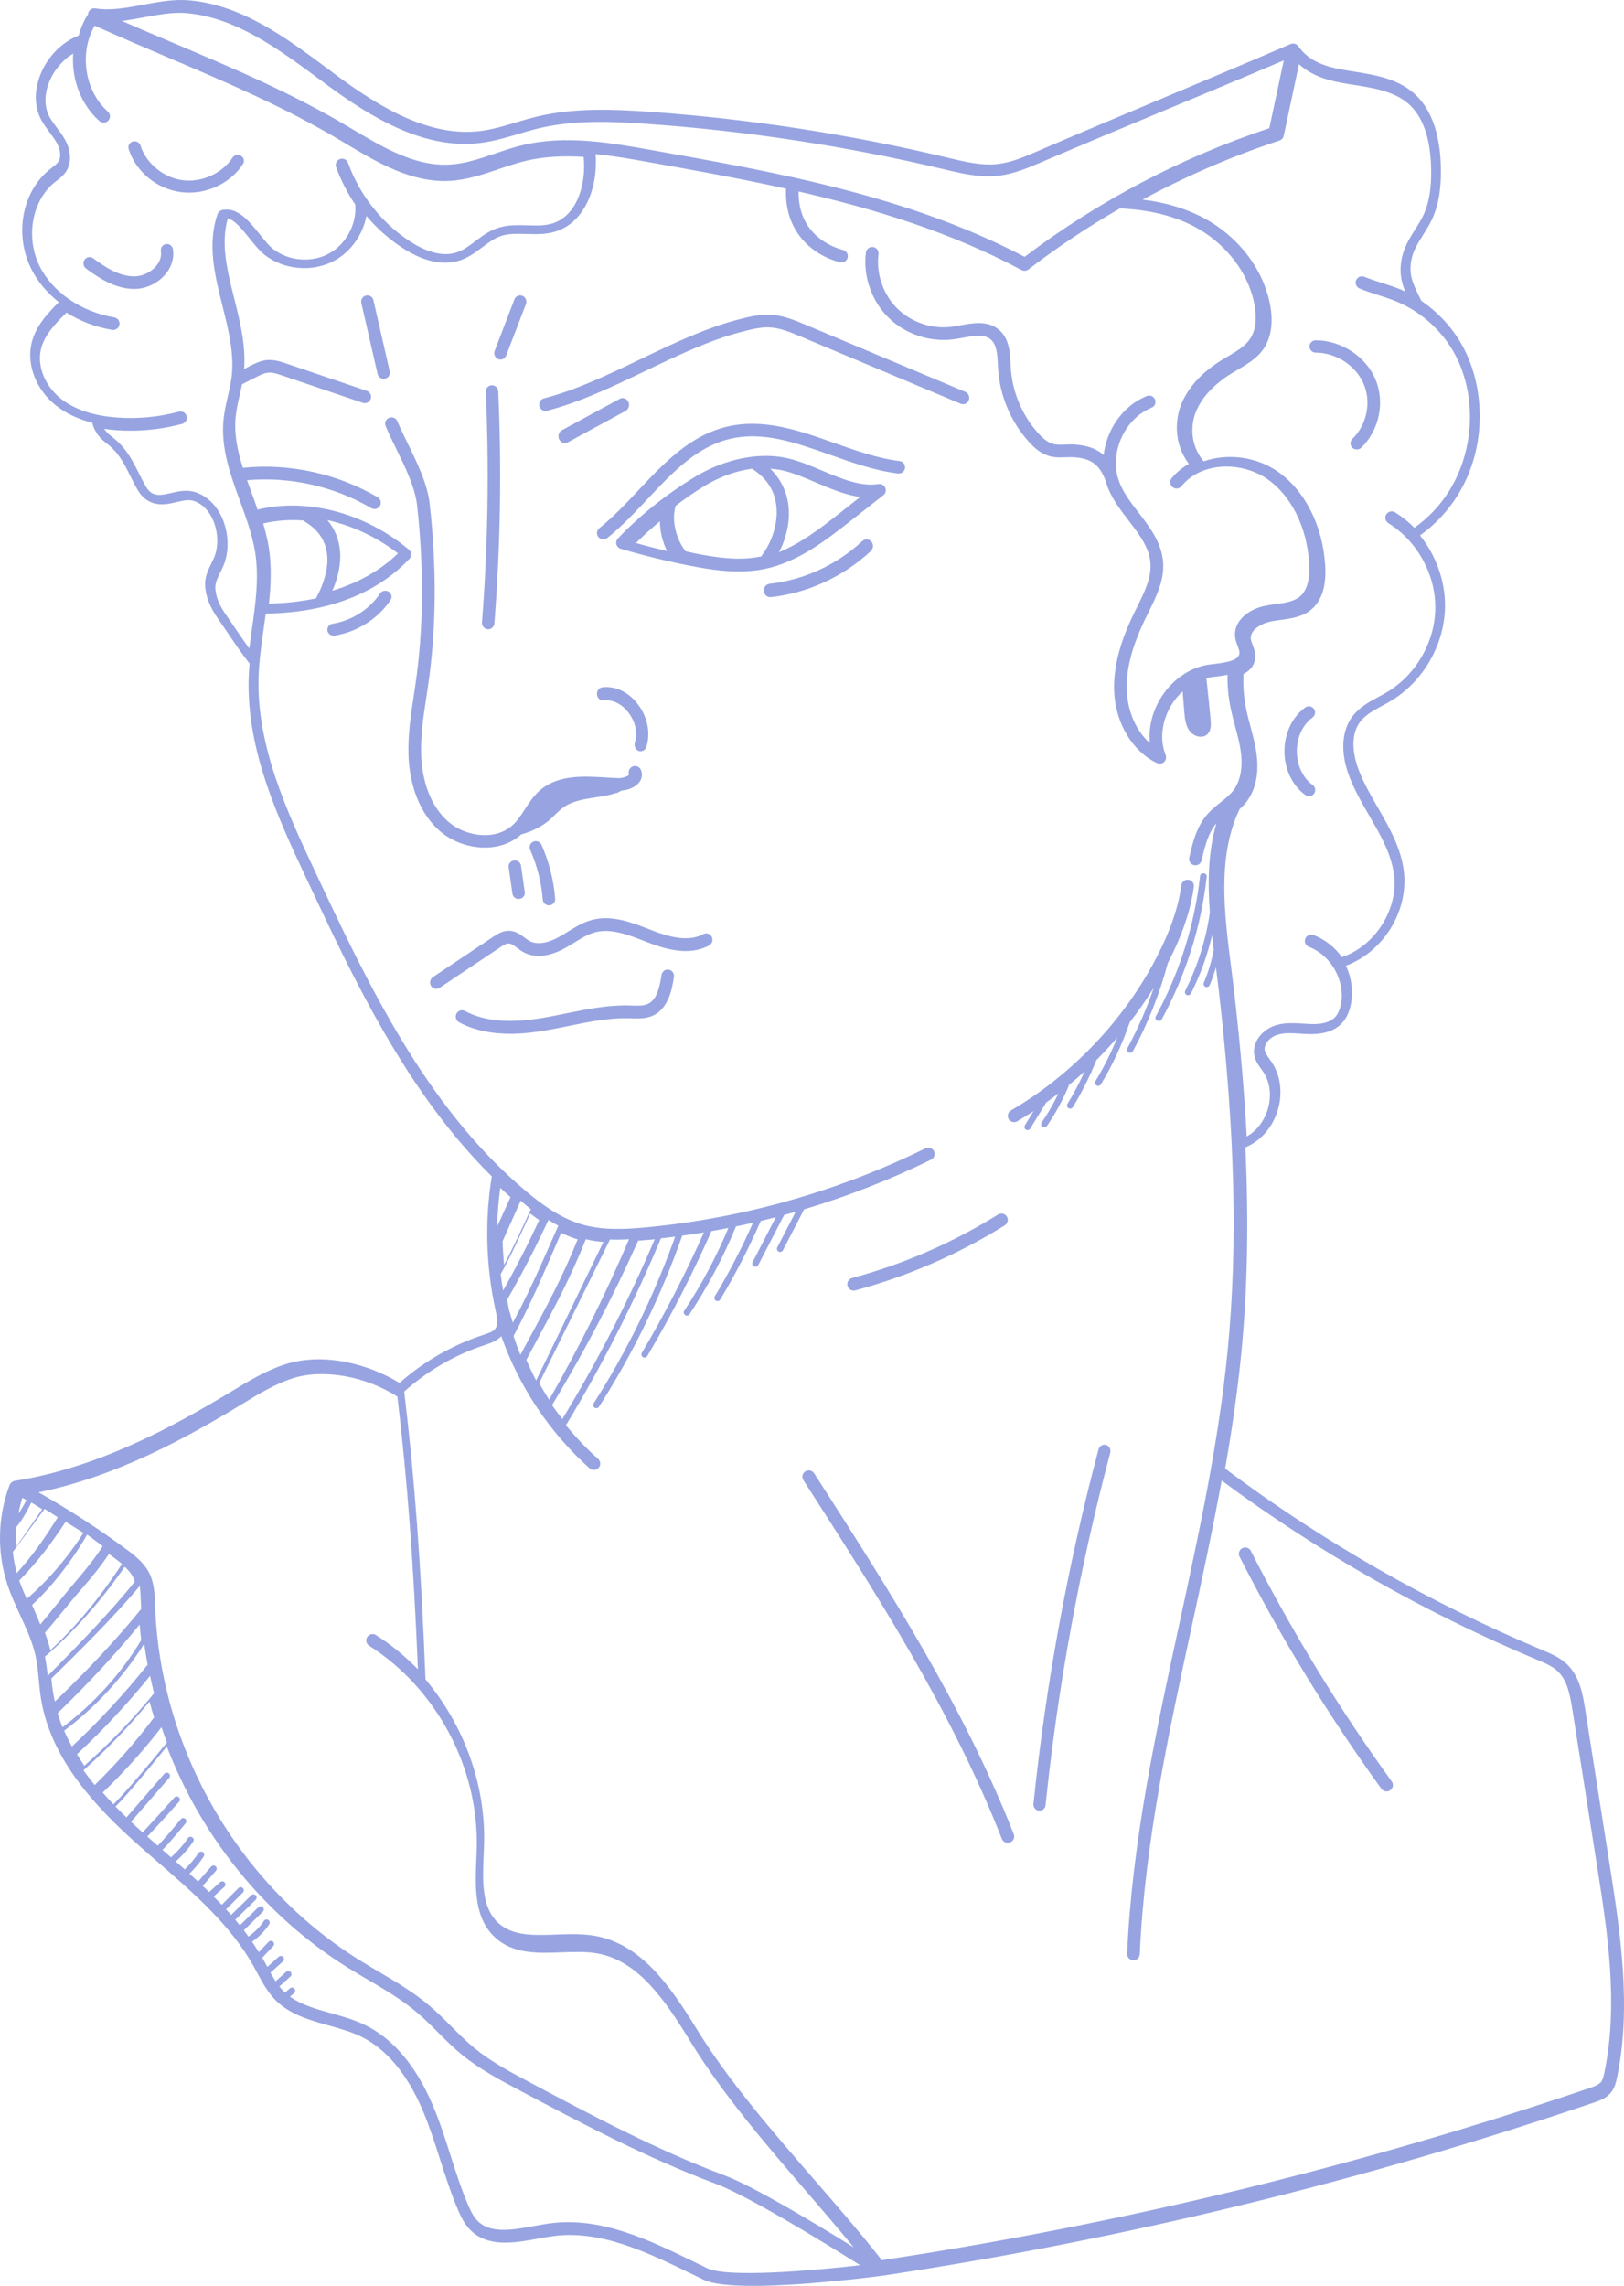 <?xml version="1.0" encoding="UTF-8"?>
<svg width="253px" height="356px" viewBox="0 0 253 356" version="1.1" xmlns="http://www.w3.org/2000/svg" xmlns:xlink="http://www.w3.org/1999/xlink">
    <title>Shape</title>
    <g id="Page-1" stroke="none" stroke-width="1" fill="none" fill-rule="evenodd" fill-opacity="0.5">
        <g id="Home" transform="translate(-1448, -63)" fill="#314AC4" fill-rule="nonzero">
            <path d="M1529.861,288.729 C1534.661,306.744 1538.071,325.306 1539.994,343.905 C1540.053,344.447 1539.676,344.939 1539.152,344.995 C1539.118,345 1539.084,345 1539.05,345 C1538.57,345 1538.159,344.621 1538.11,344.115 C1536.197,325.624 1532.811,307.169 1528.036,289.256 C1527.894,288.729 1528.187,288.181 1528.696,288.033 C1529.195,287.895 1529.719,288.202 1529.861,288.729 Z M1575.538,292.153 C1575.075,291.863 1574.457,291.996 1574.164,292.458 C1562.739,310.229 1550.918,328.604 1543.068,348.658 C1542.868,349.166 1543.125,349.736 1543.639,349.934 C1543.758,349.98 1543.881,350 1543.999,350 C1544.401,350 1544.776,349.761 1544.93,349.37 C1552.708,329.494 1564.473,311.205 1575.846,293.516 C1576.139,293.053 1576.001,292.443 1575.538,292.153 Z M1507.462,304.11 C1506.972,303.859 1506.38,304.053 1506.13,304.54 C1499.774,317.017 1492.393,329.093 1484.19,340.426 C1483.868,340.872 1483.965,341.493 1484.409,341.81 C1484.583,341.938 1484.787,342 1484.991,342 C1485.297,342 1485.598,341.856 1485.792,341.59 C1494.052,330.17 1501.489,318.006 1507.891,305.437 C1508.141,304.961 1507.947,304.361 1507.462,304.11 Z M1699.831,309.808 C1699.287,311.461 1698.554,313.049 1697.842,314.585 C1696.866,316.707 1695.94,318.711 1695.462,320.873 C1695.192,322.095 1695.075,323.331 1694.953,324.643 C1694.867,325.575 1694.775,326.541 1694.623,327.493 C1693.107,337.083 1685.875,344.597 1679.746,350.077 C1678.601,351.1 1677.437,352.107 1676.272,353.119 C1670.748,357.912 1665.037,362.872 1661.486,369.217 C1661.293,369.568 1661.1,369.924 1660.912,370.275 C1660.154,371.695 1659.365,373.16 1658.191,374.381 C1655.917,376.736 1652.794,377.606 1649.773,378.451 C1648.14,378.909 1646.452,379.377 1644.967,380.074 C1640.898,381.987 1637.581,385.915 1635.115,391.745 C1634.082,394.192 1633.248,396.787 1632.444,399.295 C1631.61,401.895 1630.751,404.581 1629.652,407.151 C1629.225,408.153 1628.691,409.298 1627.806,410.219 C1625.054,413.073 1620.894,412.32 1617.222,411.648 C1616.448,411.506 1615.68,411.368 1614.943,411.267 C1607.451,410.214 1600.152,413.775 1593.093,417.214 L1591.353,418.059 C1589.919,418.751 1587.061,419 1583.699,419 C1575.856,419 1565.271,417.647 1563.634,417.433 C1563.634,417.433 1563.634,417.433 1563.629,417.433 C1563.624,417.433 1563.618,417.433 1563.613,417.433 C1526.001,411.775 1488.674,402.694 1452.664,390.443 C1451.86,390.168 1450.762,389.797 1450.029,388.891 C1449.459,388.189 1449.251,387.349 1449.083,386.551 C1446.774,375.398 1448.63,363.605 1450.268,353.201 L1454.037,329.278 C1454.378,327.101 1454.851,324.114 1456.901,322.171 C1457.999,321.128 1459.347,320.563 1460.654,320.014 C1478.364,312.57 1494.996,303.051 1510.142,291.721 C1509.085,285.682 1508.184,279.612 1507.599,273.532 C1506.653,263.672 1506.45,253.248 1506.984,241.688 C1504.68,240.752 1502.813,238.661 1501.979,236.036 C1501.13,233.365 1501.471,230.511 1502.89,228.404 C1502.996,228.242 1503.113,228.084 1503.225,227.926 C1503.546,227.484 1503.851,227.066 1503.948,226.649 C1504.197,225.606 1503.113,224.497 1501.984,224.151 C1500.911,223.826 1499.721,223.902 1498.465,223.983 C1498.093,224.009 1497.722,224.029 1497.356,224.044 C1494.899,224.136 1493.129,223.592 1491.97,222.376 C1491.263,221.633 1490.779,220.61 1490.535,219.333 C1490.149,217.313 1490.464,215.238 1491.314,213.401 C1485.495,211.239 1481.558,204.925 1482.291,198.738 C1482.723,195.06 1484.569,191.86 1486.354,188.761 C1487.468,186.828 1488.623,184.828 1489.386,182.768 C1489.91,181.353 1490.932,177.802 1489.096,175.401 C1488.282,174.332 1487.026,173.656 1485.693,172.933 C1485.22,172.674 1484.747,172.419 1484.29,172.145 C1479.224,169.097 1475.923,163.307 1475.882,157.39 C1475.857,153.422 1477.301,149.494 1479.773,146.391 C1469.855,139.217 1468.609,126.539 1472.571,118.027 C1474.102,114.735 1476.569,111.901 1479.564,109.856 L1479.626,109.734 C1480.902,107.195 1481.675,105.664 1481.029,103.074 C1480.724,101.853 1480.032,100.749 1479.295,99.579 C1478.822,98.826 1478.334,98.052 1477.937,97.218 C1476.564,94.328 1476.477,91.067 1476.533,88.869 C1476.686,83.629 1478.11,79.793 1480.79,77.478 C1483.445,75.188 1486.919,74.644 1490.276,74.115 L1491.013,73.998 C1494.518,73.433 1497.035,72.604 1498.744,70.192 C1498.744,70.187 1498.749,70.187 1498.755,70.182 C1498.805,70.116 1498.856,70.05 1498.922,69.999 C1498.943,69.979 1498.973,69.968 1498.994,69.953 C1499.019,69.938 1499.044,69.923 1499.07,69.907 C1499.156,69.856 1499.253,69.821 1499.35,69.8 C1499.365,69.795 1499.375,69.79 1499.385,69.79 C1499.497,69.77 1499.609,69.775 1499.721,69.8 C1499.751,69.806 1499.777,69.816 1499.802,69.821 C1499.843,69.831 1499.889,69.836 1499.929,69.856 C1506.333,72.614 1513.123,75.463 1519.689,78.221 C1526.261,80.978 1533.056,83.832 1539.469,86.59 C1541.412,87.429 1543.421,88.294 1545.502,88.538 C1548.029,88.834 1550.669,88.203 1553.217,87.592 L1553.451,87.536 C1568.613,83.914 1584.187,81.517 1599.74,80.413 C1605.183,80.027 1611.489,79.732 1617.415,81.171 C1618.503,81.436 1619.587,81.757 1620.629,82.072 C1622.486,82.627 1624.235,83.151 1626.061,83.39 C1634.148,84.443 1641.991,79.599 1648.593,74.715 L1649.905,73.738 C1656.487,68.844 1663.292,63.787 1671.501,63.054 C1673.892,62.84 1676.338,63.298 1678.708,63.741 C1681.333,64.229 1683.804,64.692 1686.144,64.306 C1686.627,64.219 1687.105,64.519 1687.248,64.987 C1687.268,65.054 1687.263,65.12 1687.268,65.186 C1687.934,66.229 1688.423,67.358 1688.738,68.534 C1691.352,69.541 1693.621,71.841 1694.735,74.695 C1695.747,77.29 1695.635,79.859 1694.429,81.93 C1694.079,82.535 1693.667,83.079 1693.27,83.608 C1692.848,84.178 1692.446,84.713 1692.136,85.282 C1691.673,86.137 1691.368,87.343 1691.902,88.167 C1692.125,88.513 1692.512,88.813 1692.919,89.124 L1693.28,89.408 C1697.547,92.858 1698.788,99.477 1696.164,104.804 C1695.177,106.808 1693.682,108.594 1691.836,110.059 C1693.824,112.033 1695.482,113.936 1696.082,116.45 C1696.886,119.802 1695.36,123.7 1692.293,126.147 C1690.752,127.373 1688.85,128.273 1686.622,128.843 C1686.246,130.431 1685.29,131.367 1684.293,132.13 C1682.518,133.493 1681.689,135.147 1680.732,137.06 C1680.371,137.787 1679.995,138.54 1679.547,139.309 C1678.662,140.835 1677.294,141.608 1675.595,141.542 C1674.858,141.517 1674.166,141.354 1673.495,141.196 C1672.452,140.957 1671.557,140.743 1670.708,141.049 C1669.482,141.481 1668.454,142.524 1667.819,143.974 C1666.995,145.867 1666.929,148.177 1667.656,149.866 C1667.788,150.171 1667.931,150.461 1668.073,150.751 C1668.577,151.763 1669.141,152.913 1669.039,154.338 C1668.917,155.966 1668.256,157.624 1667.005,159.405 C1666.461,160.178 1665.947,160.936 1665.443,161.684 C1664.386,163.251 1663.384,164.732 1662.173,166.273 C1662.158,166.294 1662.132,166.299 1662.117,166.319 C1662.183,167.077 1662.234,167.835 1662.26,168.593 C1662.605,179.888 1657.626,190.506 1653.237,199.878 C1645.897,215.538 1637.658,233.075 1624.383,246.217 C1625.492,253.024 1625.303,260.187 1623.818,266.969 C1623.544,268.185 1623.345,269.33 1623.879,269.981 C1624.225,270.403 1624.876,270.622 1625.568,270.851 L1625.68,270.887 C1630.471,272.449 1634.982,275.033 1638.767,278.381 C1643.451,275.476 1650.587,273.527 1656.629,275.496 C1659.574,276.458 1662.249,278.081 1664.614,279.51 C1674.268,285.361 1685.869,291.619 1698.727,293.634 C1698.763,293.639 1698.793,293.659 1698.829,293.67 C1698.86,293.68 1698.89,293.67 1698.921,293.685 C1698.951,293.695 1698.971,293.72 1698.997,293.736 C1699.068,293.771 1699.129,293.812 1699.185,293.858 C1699.231,293.893 1699.272,293.929 1699.307,293.97 C1699.358,294.031 1699.399,294.092 1699.434,294.163 C1699.45,294.199 1699.48,294.219 1699.495,294.26 C1701.377,299.235 1701.499,304.756 1699.831,309.808 Z M1699,304.712 L1694.055,298 C1693.363,298.421 1692.682,298.858 1692,299.296 C1694.111,302.672 1695.81,305.123 1698.384,308 C1698.669,306.918 1698.878,305.82 1699,304.712 Z M1698,309.157 C1695.017,306.079 1693.125,303.544 1690.77,300 C1689.838,300.563 1688.916,301.147 1688,301.731 C1690.397,305.511 1693.653,309.296 1696.828,312 C1697.259,311.063 1697.67,310.115 1698,309.157 Z M1695.664,313.743 C1695.778,313.485 1695.886,313.222 1696,312.959 C1692.923,310.107 1689.752,306.056 1687.425,302 C1686.61,302.589 1685.8,303.189 1685,303.794 C1685.934,305.272 1687.322,307.088 1689.149,309.218 C1690.394,310.67 1691.411,311.933 1692.399,313.159 C1693.13,314.064 1693.876,314.99 1694.721,316 C1695.022,315.242 1695.343,314.485 1695.664,313.743 Z M1693,324.42 L1692.958,324.38 C1688.416,319.915 1683.317,314.894 1679.231,310 C1679.126,310.713 1679.094,311.466 1679.068,312.24 L1679.058,312.533 C1679.042,312.882 1679.021,313.226 1679,313.575 C1682.598,318.039 1687.314,323.096 1692.449,328 C1692.549,327.56 1692.649,327.115 1692.722,326.665 C1692.843,325.932 1692.927,325.174 1693,324.42 Z M1692,329.788 C1687.187,325.136 1682.737,320.32 1679.237,316 C1679.177,316.813 1679.096,317.622 1679,318.43 C1682.152,323.673 1686.369,328.335 1691.263,332 C1691.551,331.281 1691.793,330.542 1692,329.788 Z M1691,332.533 C1686.092,328.858 1681.822,324.219 1678.533,319 C1678.381,320.088 1678.204,321.172 1678,322.255 C1681.602,326.78 1685.56,331.056 1689.794,335 C1690.233,334.197 1690.635,333.373 1691,332.533 Z M1689,336.203 C1684.926,332.42 1681.115,328.32 1677.619,324 C1677.433,324.906 1677.222,325.812 1677,326.708 C1680.285,330.741 1683.931,334.529 1687.865,338 C1688.263,337.411 1688.639,336.812 1689,336.203 Z M1688,338.709 C1684.285,335.409 1680.84,331.818 1677.707,328 C1677.486,328.829 1677.251,329.648 1677,330.466 C1679.803,334.204 1682.901,337.74 1686.245,341 C1686.852,340.262 1687.438,339.498 1688,338.709 Z M1685,342.177 C1681.699,339.02 1678.634,335.606 1675.839,332 C1675.573,332.801 1675.297,333.596 1675,334.387 C1677.508,337.454 1681.648,342.394 1683.327,344 C1683.895,343.406 1684.452,342.802 1685,342.177 Z M1680.298,308.576 C1680.173,308.814 1680.084,309.073 1680,309.326 C1683.96,314.272 1689.009,319.405 1693.566,324 C1693.665,323.013 1693.791,322.01 1694,321.012 C1689.637,317.301 1685.279,312.391 1681.57,307 C1681.052,307.481 1680.612,307.987 1680.298,308.576 Z M1694,317.295 C1693.037,316.175 1692.202,315.157 1691.396,314.17 C1690.428,312.988 1689.427,311.766 1688.2,310.365 C1686.373,308.273 1684.98,306.473 1684.028,305 C1683.642,305.292 1683.251,305.568 1682.87,305.864 C1682.567,306.1 1682.278,306.325 1682,306.56 C1685.327,311.705 1689.231,316.405 1693.145,320 C1693.379,319.074 1693.663,318.169 1694,317.295 Z M1698.555,304 C1698.595,302.957 1698.575,301.915 1698.485,300.872 C1697.535,299.677 1696.975,298.727 1696.12,297 C1695.555,297.348 1694.985,297.69 1694.425,298.048 L1698.555,304 Z M1698.122,298.733 C1697.963,297.902 1697.773,297.077 1697.513,296.267 C1697.297,296.382 1697.088,296.512 1696.878,296.627 C1697.342,297.502 1697.723,298.142 1698.122,298.733 Z M1639.09,280.511 C1637.54,293.605 1636.592,306.114 1635.893,322.979 C1637.864,320.961 1640.048,319.152 1642.44,317.639 C1642.901,317.349 1643.504,317.486 1643.793,317.95 C1644.081,318.409 1643.945,319.02 1643.489,319.31 C1632.949,325.995 1626.367,338.412 1626.727,350.941 C1626.742,351.481 1626.767,352.031 1626.788,352.587 C1626.97,356.857 1627.178,361.702 1623.869,364.739 C1621.037,367.342 1617.226,367.2 1613.542,367.057 C1611.663,366.991 1609.722,366.914 1607.979,367.22 C1601.62,368.336 1597.47,374.353 1593.436,380.952 C1588.445,389.119 1581.686,396.966 1575.155,404.557 C1572.667,407.446 1570.285,410.228 1568,413 C1573.928,409.316 1583.581,403.498 1588.177,401.775 C1598.696,397.832 1608.795,392.451 1618.569,387.249 C1621.518,385.68 1624.568,384.054 1627.152,381.92 C1628.394,380.895 1629.564,379.719 1630.699,378.582 C1631.789,377.492 1632.914,376.361 1634.13,375.337 C1636.567,373.273 1639.334,371.643 1642.009,370.068 C1643.078,369.436 1644.152,368.805 1645.201,368.142 C1663.894,356.418 1676.014,335.381 1676.83,313.242 L1676.84,312.952 C1676.901,311.255 1676.961,309.497 1677.797,307.897 C1678.583,306.389 1679.88,305.35 1681.253,304.331 C1685.631,301.08 1690.247,298.104 1695,295.419 C1682.946,292.958 1672.117,287.058 1663.017,281.51 C1660.752,280.129 1658.188,278.565 1655.467,277.678 C1650.734,276.129 1644.071,277.301 1639.09,280.511 Z M1615,281.843 C1609.991,273.582 1605.483,264.973 1601.584,256.227 C1600.934,256.182 1600.289,256.126 1599.67,256.071 C1599.445,256.051 1599.225,256.02 1599,256 C1603.093,265.615 1607.929,275.017 1613.393,284 C1613.951,283.298 1614.483,282.575 1615,281.843 Z M1617,278.403 L1605.968,256.036 C1605.593,256.051 1605.218,256.067 1604.849,256.067 C1604.223,256.067 1603.611,256.031 1603,256 C1606.638,264.533 1610.818,272.928 1615.452,281 C1615.994,280.155 1616.512,279.289 1617,278.403 Z M1619,274.783 C1618.476,273.796 1617.953,272.825 1617.439,271.875 C1614.664,266.726 1612.046,261.846 1609.736,256 C1608.825,256.217 1607.91,256.351 1607,256.429 L1617.478,278 C1618.021,276.952 1618.53,275.877 1619,274.783 Z M1621,271.08 C1618.411,266.238 1616.496,261.791 1614.304,256.694 L1613.604,255.068 C1613.594,255.047 1613.594,255.021 1613.589,255 C1612.825,255.369 1612.042,255.701 1611.218,255.956 C1611.144,255.977 1611.074,255.992 1611,256.013 C1613.302,261.775 1615.926,266.622 1618.698,271.73 C1619.105,272.473 1619.512,273.231 1619.929,274 C1620.315,273.039 1620.678,272.062 1621,271.08 Z M1618.303,251.319 C1619.582,254.152 1621.307,257.809 1622.473,260 C1622.582,258.767 1622.668,257.534 1622.697,256.296 L1619.878,250 C1619.807,250.061 1619.737,250.127 1619.668,250.188 C1619.243,250.555 1618.783,250.937 1618.303,251.319 Z M1617,253.015 C1618.72,256.739 1620.608,260.419 1622.62,264 C1622.765,263.148 1622.894,262.286 1623,261.424 C1621.727,259.3 1619.339,254.089 1618.403,252 C1617.951,252.345 1617.485,252.685 1617,253.015 Z M1614,253.902 C1614.02,253.928 1614.045,253.953 1614.06,253.984 L1614.771,255.597 C1616.868,260.353 1618.708,264.532 1621.108,269 C1621.274,268.454 1621.435,267.902 1621.582,267.351 C1621.597,267.294 1621.632,267.258 1621.652,267.207 C1621.713,266.825 1621.793,266.465 1621.864,266.145 C1621.914,265.908 1621.95,265.671 1622,265.439 C1619.686,261.399 1617.524,257.225 1615.558,253 C1615.054,253.314 1614.534,253.613 1614,253.902 Z M1623.068,248 C1622.547,248.489 1622.007,248.964 1621.467,249.438 L1623.533,254 C1623.493,251.987 1623.332,249.978 1623.068,248 Z M1659.098,157 C1658.794,154.14 1658.667,151.244 1659.108,148.358 C1659.306,147.061 1659.63,145.786 1660,144.525 C1657.993,144.047 1655.864,143.903 1653.695,144.062 C1653.634,144.129 1653.568,144.201 1653.487,144.253 C1647.907,147.591 1650.38,153.605 1651.703,156.038 C1651.728,156.084 1651.728,156.131 1651.749,156.177 C1654.04,156.676 1656.498,156.954 1659.098,157 Z M1650,144 C1646.109,144.87 1642.276,146.642 1639,149.192 C1641.738,151.834 1645.195,153.782 1649.225,155 C1647.339,150.72 1647.639,146.793 1650,144 Z M1674.984,71.889 C1665.542,75.902 1656.631,79.695 1647.812,84.956 L1647.22,85.312 C1642.145,88.347 1636.906,91.474 1630.943,91.169 C1628.265,91.026 1625.735,90.165 1623.292,89.335 C1621.92,88.867 1620.502,88.388 1619.099,88.052 C1616.161,87.349 1613.111,87.242 1610.076,87.436 C1609.627,91.769 1611.162,96.689 1615.013,97.824 C1616.186,98.171 1617.467,98.135 1618.829,98.094 C1620.41,98.043 1622.047,97.997 1623.634,98.568 C1624.894,99.021 1625.934,99.8 1626.939,100.559 C1627.867,101.257 1628.75,101.919 1629.734,102.27 C1632.361,103.207 1635.294,101.817 1637.294,100.488 C1641.645,97.59 1645.011,93.282 1646.776,88.368 C1646.96,87.853 1647.526,87.589 1648.041,87.772 C1648.556,87.955 1648.822,88.52 1648.638,89.035 C1647.883,91.092 1646.878,93.048 1645.654,94.861 C1645.404,97.89 1647.052,101.002 1649.719,102.474 C1652.428,103.971 1656.029,103.681 1658.467,101.771 C1659.105,101.272 1659.793,100.411 1660.523,99.505 C1662.155,97.473 1664.007,95.176 1666.394,95.711 C1666.726,95.787 1666.996,96.027 1667.108,96.353 C1668.74,101.073 1667.521,105.942 1666.338,110.652 C1665.43,114.283 1664.486,118.036 1664.91,121.621 C1665.032,122.66 1665.267,123.678 1665.512,124.753 C1665.782,125.929 1666.057,127.141 1666.18,128.389 C1666.613,132.814 1665.088,136.995 1663.609,141.038 C1662.655,143.646 1661.671,146.345 1661.247,149.039 C1660.62,153.046 1661.191,157.039 1661.793,161.265 C1661.921,162.167 1662.048,163.078 1662.165,164 C1662.854,163.048 1663.507,162.095 1664.18,161.102 C1664.695,160.344 1665.216,159.575 1665.767,158.79 C1666.807,157.314 1667.358,155.979 1667.45,154.711 C1667.516,153.825 1667.128,153.046 1666.68,152.14 C1666.521,151.819 1666.358,151.493 1666.215,151.162 C1665.267,148.962 1665.328,146.1 1666.379,143.697 C1667.236,141.736 1668.674,140.315 1670.429,139.694 C1671.826,139.2 1673.158,139.511 1674.331,139.781 C1674.943,139.923 1675.519,140.056 1676.065,140.076 C1677.055,140.101 1677.718,139.725 1678.243,138.823 C1678.661,138.105 1679.024,137.377 1679.376,136.679 C1680.401,134.632 1681.37,132.702 1683.512,131.062 C1684.104,130.609 1684.497,130.212 1684.767,129.784 C1684.186,129.871 1683.589,129.942 1682.967,129.988 C1682.196,130.044 1681.421,130.074 1680.651,130.074 C1677.942,130.074 1675.249,129.718 1672.622,129.015 C1672.097,128.873 1671.78,128.333 1671.923,127.808 C1672.066,127.284 1672.607,126.973 1673.132,127.111 C1676.295,127.961 1679.554,128.267 1682.819,128.022 C1686.481,127.747 1689.404,126.764 1691.51,125.094 C1694,123.113 1695.249,120.017 1694.622,117.389 C1694.112,115.271 1692.531,113.539 1690.643,111.691 C1688.542,113.005 1686.114,113.942 1683.533,114.375 C1683.477,114.385 1683.421,114.39 1683.37,114.39 C1682.895,114.39 1682.477,114.049 1682.395,113.565 C1682.303,113.025 1682.666,112.521 1683.206,112.429 C1688.379,111.558 1692.842,108.483 1694.851,104.404 C1697.045,99.948 1696.009,94.234 1692.49,91.398 L1692.163,91.138 C1691.663,90.756 1691.102,90.318 1690.694,89.692 C1689.837,88.373 1689.893,86.54 1690.852,84.788 C1691.235,84.09 1691.699,83.469 1692.148,82.873 C1692.531,82.369 1692.888,81.89 1693.189,81.381 C1694.091,79.838 1694.153,77.872 1693.362,75.851 C1692.622,73.956 1691.225,72.316 1689.593,71.344 C1689.883,75.219 1688.465,79.227 1685.512,81.855 C1685.323,82.023 1685.089,82.104 1684.854,82.104 C1684.584,82.104 1684.308,81.992 1684.114,81.773 C1683.752,81.366 1683.788,80.744 1684.196,80.378 C1687.833,77.149 1688.69,71.181 1686.246,67 C1682.456,68.701 1678.661,70.325 1674.984,71.889 Z M1501,72.407 L1503.255,82.964 C1517.017,87.539 1529.836,94.279 1541.378,103 C1559.528,93.48 1579.913,89.855 1599.636,86.346 C1605.826,85.244 1612.847,83.995 1619.522,85.588 C1621.013,85.942 1622.469,86.437 1623.885,86.918 C1626.303,87.737 1628.589,88.51 1630.992,88.636 C1636.338,88.93 1641.312,85.962 1646.123,83.1 L1646.718,82.746 C1655.633,77.453 1664.593,73.666 1674.078,69.652 C1676.68,68.555 1679.332,67.427 1682,66.265 C1680.865,66.123 1679.729,65.911 1678.609,65.703 C1676.267,65.274 1674.053,64.859 1671.935,65.046 C1664.273,65.724 1657.685,70.587 1651.321,75.284 L1650.007,76.26 C1643.083,81.346 1634.815,86.392 1626.028,85.244 C1624.043,84.986 1622.128,84.42 1620.28,83.874 C1619.257,83.571 1618.203,83.257 1617.159,83.004 C1611.503,81.644 1605.618,81.912 1600.073,82.302 C1584.612,83.394 1569.13,85.76 1554.06,89.334 L1553.826,89.39 C1551.107,90.037 1548.297,90.704 1545.415,90.366 C1543.048,90.087 1540.808,89.132 1538.827,88.283 C1532.417,85.542 1525.621,82.711 1519.048,79.971 C1513.066,77.483 1506.896,74.915 1501,72.407 Z M1506.779,240 C1507.152,233.068 1507.781,225.729 1508.686,217.849 C1508.835,216.534 1509.008,215.198 1509.177,213.853 C1510.272,205.275 1511.402,196.411 1507.894,189.031 C1507.52,188.689 1507.157,188.323 1506.835,187.905 C1504.994,185.529 1504.953,182.497 1505.25,180.366 C1505.449,178.929 1505.823,177.537 1506.18,176.187 C1506.426,175.264 1506.682,174.306 1506.871,173.368 C1507.234,171.594 1507.367,169.78 1507.285,167.965 C1506.262,167.451 1505.505,166.64 1505.449,165.305 C1505.419,164.591 1505.654,163.975 1505.858,163.429 C1505.986,163.093 1506.109,162.772 1506.14,162.491 C1506.298,161.069 1504.37,160.045 1502.954,159.77 C1502.483,159.678 1502.002,159.617 1501.517,159.55 C1499.855,159.326 1498.131,159.097 1496.735,157.945 C1495.083,156.579 1494.347,154.255 1494.552,151.039 C1494.95,144.785 1497.753,139.301 1502.038,136.38 C1505.465,134.041 1509.873,133.597 1513.483,134.851 C1515.718,132.201 1515.498,128.939 1514.603,126.915 C1513.637,124.728 1511.79,122.787 1509.106,121.135 C1508.809,120.952 1508.502,120.773 1508.2,120.595 C1506.702,119.713 1505.147,118.806 1504.114,117.272 C1502.974,115.574 1502.626,113.255 1503.112,110.574 C1504.002,105.671 1507.106,101.109 1511.632,98.056 C1515.258,95.61 1519.436,94.529 1523,94.086 C1516.193,90.411 1509.075,87.322 1501.67,84.886 C1501.338,84.774 1501.087,84.499 1501.01,84.152 L1498.632,73 C1496.393,75.044 1493.524,75.671 1490.931,76.089 L1490.184,76.206 C1487.08,76.69 1483.869,77.195 1481.629,79.121 C1479.374,81.058 1478.172,84.412 1478.049,89.091 C1478.003,91.089 1478.075,94.04 1479.276,96.558 C1479.624,97.292 1480.064,97.985 1480.529,98.724 C1481.317,99.978 1482.135,101.273 1482.513,102.796 C1483.076,105.065 1482.774,106.711 1482.084,108.408 C1482.299,108.311 1482.503,108.199 1482.718,108.113 C1483.695,107.715 1484.697,107.389 1485.664,107.078 C1486.63,106.767 1487.546,106.471 1488.435,106.109 C1488.942,105.901 1489.525,106.14 1489.729,106.645 C1489.939,107.149 1489.693,107.725 1489.187,107.934 C1488.226,108.332 1487.234,108.648 1486.272,108.959 C1485.295,109.27 1484.375,109.57 1483.475,109.942 C1479.287,111.665 1475.794,114.993 1473.881,119.086 C1470.164,127.042 1471.723,138.867 1480.652,145.193 C1481.562,144.285 1482.57,143.47 1483.669,142.792 C1484.135,142.506 1484.743,142.649 1485.035,143.113 C1485.321,143.577 1485.178,144.183 1484.712,144.474 C1480.233,147.241 1477.359,152.42 1477.395,157.675 C1477.43,162.925 1480.371,168.073 1484.886,170.774 C1485.321,171.034 1485.771,171.278 1486.221,171.518 C1487.684,172.308 1489.192,173.124 1490.271,174.525 C1491.995,176.768 1492.204,180.142 1490.844,183.786 C1490.016,186.009 1488.814,188.083 1487.653,190.091 C1485.878,193.154 1484.206,196.049 1483.818,199.332 C1483.183,204.684 1486.819,210.356 1491.943,212.064 C1493.053,210.535 1494.572,209.296 1496.377,208.618 C1496.883,208.425 1497.461,208.685 1497.656,209.194 C1497.85,209.704 1497.594,210.275 1497.078,210.469 C1493.631,211.768 1491.396,215.759 1492.092,219.363 C1492.266,220.265 1492.578,220.958 1493.023,221.422 C1493.774,222.207 1495.048,222.558 1496.924,222.482 C1497.277,222.467 1497.63,222.446 1497.988,222.421 C1499.374,222.334 1500.806,222.237 1502.227,222.671 C1504.242,223.277 1506.088,225.306 1505.551,227.523 C1505.362,228.318 1504.907,228.945 1504.503,229.5 C1504.401,229.643 1504.299,229.781 1504.201,229.929 C1503.112,231.544 1502.862,233.766 1503.532,235.877 C1504.109,237.691 1505.296,239.179 1506.779,240 Z M1453.387,388.202 C1489.164,400.343 1526.252,409.362 1563.619,415 C1566.905,410.806 1570.62,406.53 1574.212,402.386 C1580.728,394.872 1587.469,387.104 1592.406,379.091 C1596.706,372.106 1601.165,365.735 1608.369,364.479 C1610.325,364.139 1612.389,364.215 1614.376,364.291 C1617.836,364.418 1621.107,364.54 1623.359,362.492 C1626.003,360.082 1625.825,355.923 1625.652,351.906 C1625.626,351.342 1625.606,350.783 1625.585,350.239 C1625.315,340.915 1628.739,331.667 1634.711,324.549 C1635.424,306.485 1636.392,293.424 1638.027,279.723 C1634.405,276.479 1630.064,273.967 1625.443,272.468 L1625.325,272.427 C1624.546,272.168 1623.598,271.832 1622.9,271.1 C1620.144,278.945 1615.339,286.164 1609.138,291.68 C1608.95,291.848 1608.715,291.929 1608.481,291.929 C1608.211,291.929 1607.941,291.818 1607.742,291.599 C1607.381,291.192 1607.416,290.572 1607.824,290.206 C1609.622,288.604 1611.299,286.85 1612.832,284.974 C1607.197,275.65 1602.224,265.863 1598.036,255.863 C1597.297,255.782 1596.559,255.69 1595.82,255.593 C1599.065,264.709 1603.325,273.439 1608.512,281.553 C1608.659,281.782 1608.593,282.087 1608.359,282.234 C1608.277,282.285 1608.186,282.31 1608.094,282.31 C1607.931,282.31 1607.773,282.229 1607.676,282.082 C1602.362,273.764 1598.006,264.806 1594.719,255.446 C1593.588,255.288 1592.462,255.121 1591.341,254.938 C1594.174,261.318 1597.415,267.622 1601.007,273.693 C1601.144,273.927 1601.068,274.232 1600.833,274.369 C1600.757,274.415 1600.67,274.435 1600.584,274.435 C1600.416,274.435 1600.253,274.349 1600.161,274.196 C1596.431,267.897 1593.079,261.354 1590.164,254.734 C1589.283,254.582 1588.401,254.414 1587.52,254.241 C1589.4,258.73 1591.698,263.062 1594.398,267.124 C1594.551,267.353 1594.485,267.658 1594.261,267.805 C1594.179,267.861 1594.082,267.887 1593.991,267.887 C1593.833,267.887 1593.675,267.811 1593.578,267.668 C1590.72,263.367 1588.299,258.771 1586.348,254.007 C1585.456,253.824 1584.57,253.631 1583.683,253.428 C1585.451,257.393 1587.443,261.247 1589.639,264.887 C1589.782,265.121 1589.706,265.421 1589.471,265.563 C1589.39,265.609 1589.303,265.635 1589.217,265.635 C1589.048,265.635 1588.885,265.548 1588.794,265.396 C1586.455,261.511 1584.341,257.393 1582.481,253.153 C1581.696,252.965 1580.917,252.772 1580.132,252.568 L1583.75,259.564 C1583.872,259.803 1583.78,260.103 1583.536,260.23 C1583.464,260.266 1583.388,260.286 1583.311,260.286 C1583.133,260.286 1582.96,260.189 1582.873,260.022 L1578.838,252.223 C1578.237,252.06 1577.641,251.897 1577.039,251.724 L1579.908,257.266 C1580.03,257.505 1579.938,257.805 1579.694,257.932 C1579.623,257.968 1579.546,257.988 1579.47,257.988 C1579.291,257.988 1579.118,257.891 1579.032,257.724 L1575.725,251.343 C1568.953,249.32 1562.345,246.742 1555.941,243.6 C1555.451,243.361 1555.248,242.771 1555.492,242.283 C1555.732,241.795 1556.323,241.597 1556.812,241.836 C1570.406,248.511 1584.942,252.645 1600.013,254.119 C1603.254,254.434 1607.004,254.689 1610.453,253.662 C1613.882,252.64 1616.883,250.347 1619.115,248.471 C1634.711,235.338 1643.826,215.938 1651.866,198.819 C1656.171,189.653 1661.047,179.271 1660.716,168.452 C1660.639,165.925 1660.267,163.333 1659.911,160.826 C1659.804,160.074 1659.697,159.316 1659.595,158.553 C1650.103,158.442 1642.374,155.508 1637.217,150.027 C1637.034,149.829 1636.937,149.565 1636.952,149.295 C1636.968,149.026 1637.095,148.772 1637.304,148.599 C1644.06,142.92 1653.038,140.515 1660.731,142.335 C1660.782,142.345 1660.818,142.376 1660.864,142.396 C1661.174,141.481 1661.501,140.571 1661.827,139.676 C1662.061,139.041 1662.285,138.41 1662.509,137.785 C1655.809,137.205 1648.956,138.736 1643.158,142.137 C1643,142.228 1642.827,142.274 1642.659,142.274 C1642.323,142.274 1641.991,142.101 1641.808,141.786 C1641.533,141.318 1641.691,140.713 1642.16,140.439 C1648.432,136.763 1655.87,135.126 1663.111,135.853 C1663.126,135.853 1663.141,135.863 1663.156,135.868 C1663.997,133.219 1664.552,130.611 1664.288,127.922 C1664.175,126.798 1663.926,125.7 1663.661,124.536 C1663.533,123.982 1663.406,123.422 1663.294,122.848 L1661.139,121.75 C1660.517,121.435 1659.875,121.109 1659.259,121.043 C1658.54,120.967 1657.74,121.241 1656.971,121.501 L1644.488,125.736 C1644.381,125.771 1644.274,125.787 1644.172,125.787 C1643.759,125.787 1643.377,125.527 1643.24,125.12 C1643.066,124.607 1643.342,124.048 1643.856,123.87 L1656.339,119.635 C1657.221,119.335 1658.311,118.964 1659.462,119.081 C1660.451,119.182 1661.292,119.614 1662.035,119.991 L1662.968,120.463 C1662.693,116.772 1663.6,113.097 1664.496,109.533 C1665.597,105.145 1666.641,100.986 1665.515,97.016 C1664.445,97.244 1663.233,98.754 1662.142,100.112 C1661.337,101.113 1660.583,102.054 1659.768,102.695 C1656.726,105.074 1652.238,105.435 1648.855,103.569 C1646.282,102.151 1644.463,99.507 1643.917,96.634 C1642.338,98.49 1640.519,100.142 1638.481,101.495 C1636.687,102.689 1634.221,103.915 1631.659,103.915 C1630.833,103.915 1629.998,103.788 1629.167,103.493 C1627.904,103.04 1626.859,102.257 1625.855,101.505 C1624.928,100.808 1624.052,100.153 1623.073,99.797 C1621.84,99.354 1620.465,99.395 1619.002,99.441 C1617.55,99.481 1616.047,99.527 1614.575,99.095 C1609.811,97.687 1607.814,92.049 1608.211,87 C1605.455,87.269 1602.724,87.758 1600.14,88.215 C1592.982,89.491 1585.737,90.793 1578.547,92.379 C1578.823,99.09 1574.471,102.705 1570.161,103.849 C1570.074,103.869 1569.993,103.879 1569.906,103.879 C1569.468,103.879 1569.071,103.589 1568.953,103.147 C1568.811,102.623 1569.127,102.079 1569.651,101.942 C1571.363,101.49 1576.678,99.522 1576.586,92.821 C1564.577,95.572 1552.771,99.212 1541.858,105.054 C1541.71,105.135 1541.552,105.171 1541.389,105.171 C1541.175,105.171 1540.961,105.099 1540.788,104.967 C1536.238,101.474 1531.474,98.312 1526.537,95.465 C1522.787,95.607 1517.534,96.406 1513.203,99.324 C1509.132,102.074 1506.345,106.157 1505.55,110.529 C1505.28,112.039 1505.178,114.169 1506.248,115.766 C1507.028,116.925 1508.317,117.682 1509.677,118.481 C1509.993,118.664 1510.309,118.852 1510.615,119.04 C1513.636,120.896 1515.735,123.133 1516.861,125.69 C1517.936,128.13 1518.237,131.994 1515.791,135.243 C1516.81,135.828 1517.727,136.57 1518.471,137.475 C1518.818,137.897 1518.752,138.517 1518.329,138.863 C1517.906,139.209 1517.284,139.142 1516.943,138.72 C1513.728,134.785 1507.471,134.938 1503.65,137.551 C1499.879,140.129 1497.408,145.035 1497.047,150.673 C1496.883,153.215 1497.378,154.979 1498.509,155.92 C1499.467,156.708 1500.832,156.891 1502.274,157.089 C1502.794,157.16 1503.313,157.232 1503.818,157.328 C1506.401,157.821 1508.867,159.657 1508.582,162.194 C1508.521,162.717 1508.347,163.19 1508.189,163.602 C1508.032,164.024 1507.894,164.385 1507.909,164.695 C1507.96,165.849 1509.82,166.169 1512.062,166.434 L1512.459,166.48 C1515.577,166.861 1518.497,168.879 1520.27,171.874 C1521.549,174.029 1522.094,176.455 1521.87,178.732 C1523.964,176.856 1525.314,173.887 1525.457,170.603 C1525.604,167.237 1524.636,163.566 1522.415,159.042 L1522.079,158.36 C1520.856,155.905 1519.592,153.368 1519.806,150.526 C1520.036,147.511 1521.849,145.147 1523.602,142.864 C1524.82,141.278 1525.971,139.778 1526.623,138.085 C1526.71,137.79 1526.802,137.505 1526.894,137.241 C1527.979,133.077 1525.63,128.13 1521.605,126.498 C1521.1,126.295 1520.856,125.72 1521.065,125.217 C1521.269,124.714 1521.844,124.47 1522.349,124.678 C1526.099,126.203 1528.616,129.92 1529.059,133.86 C1530.404,132.691 1531.994,132.355 1533.507,132.238 C1534.027,132.198 1534.531,132.218 1535.02,132.238 C1535.708,132.264 1536.355,132.294 1536.921,132.142 C1537.695,131.938 1538.439,131.394 1539.331,130.388 C1541.797,127.602 1543.29,124.022 1543.529,120.311 L1543.565,119.681 C1543.661,117.83 1543.774,115.725 1545.363,114.368 C1547.106,112.878 1549.388,113.3 1551.401,113.666 C1551.834,113.747 1552.262,113.824 1552.68,113.885 C1555.747,114.307 1559.008,113.219 1561.209,111.053 C1563.405,108.882 1564.531,105.633 1564.139,102.578 C1564.067,102.039 1564.454,101.546 1564.995,101.474 C1565.53,101.413 1566.029,101.785 1566.1,102.329 C1566.569,105.984 1565.224,109.863 1562.6,112.456 C1559.976,115.049 1556.078,116.34 1552.415,115.837 C1551.972,115.776 1551.513,115.69 1551.049,115.608 C1549.317,115.293 1547.681,114.993 1546.652,115.867 C1545.705,116.676 1545.623,118.257 1545.542,119.787 L1545.506,120.443 C1545.241,124.587 1543.575,128.583 1540.818,131.699 C1540.095,132.518 1538.954,133.652 1537.43,134.053 C1536.574,134.277 1535.744,134.246 1534.944,134.216 C1534.495,134.196 1534.067,134.18 1533.66,134.211 C1531.352,134.389 1529.772,135.08 1528.763,137.882 C1528.692,138.146 1528.605,138.405 1528.509,138.665 C1528.504,138.68 1528.498,138.695 1528.493,138.715 C1528.493,138.715 1528.493,138.72 1528.493,138.72 C1528.483,138.746 1528.478,138.776 1528.468,138.802 C1527.709,140.764 1526.415,142.452 1525.166,144.079 C1523.515,146.23 1521.956,148.263 1521.773,150.693 C1521.6,152.997 1522.741,155.289 1523.842,157.506 L1524.183,158.192 C1525.676,161.233 1527.637,165.834 1527.423,170.704 C1527.209,175.641 1524.591,180.013 1520.754,181.844 C1520.616,181.91 1520.474,181.94 1520.326,181.94 C1520.081,181.94 1519.837,181.849 1519.653,181.676 C1519.358,181.396 1519.261,180.969 1519.409,180.593 C1520.346,178.244 1520.036,175.367 1518.568,172.896 C1518.064,172.047 1517.447,171.304 1516.764,170.669 C1516.678,171.726 1516.591,172.779 1516.505,173.836 C1516.418,174.894 1516.306,176.012 1515.669,176.856 C1515.027,177.7 1513.662,178.081 1512.897,177.344 C1512.296,176.765 1512.332,175.809 1512.408,174.98 C1512.571,173.165 1512.836,170.684 1513.06,168.61 C1512.78,168.544 1512.5,168.483 1512.22,168.447 L1511.832,168.401 C1511.201,168.325 1510.482,168.239 1509.769,168.091 C1509.794,169.815 1509.636,171.538 1509.29,173.226 C1509.091,174.218 1508.826,175.204 1508.572,176.155 C1508.21,177.502 1507.868,178.773 1507.69,180.085 C1507.491,181.513 1507.39,184.203 1508.877,186.13 C1509.152,186.48 1509.473,186.801 1509.82,187.111 C1509.83,187.116 1509.835,187.121 1509.84,187.131 C1510.161,187.416 1510.508,187.69 1510.864,187.975 C1511.557,188.524 1512.276,189.094 1512.897,189.8 C1514.635,191.778 1515.241,194.427 1515.73,196.557 C1515.852,197.086 1515.521,197.615 1514.991,197.737 C1514.915,197.752 1514.844,197.762 1514.767,197.762 C1514.319,197.762 1513.911,197.452 1513.804,196.999 C1513.259,194.62 1512.734,192.683 1511.496,191.214 C1512.78,195.632 1512.872,200.345 1512.515,205.119 C1513.122,209.318 1514.416,213.472 1516.352,217.29 C1516.474,217.534 1516.377,217.829 1516.133,217.951 C1516.061,217.986 1515.985,218.002 1515.909,218.002 C1515.73,218.002 1515.557,217.905 1515.465,217.732 C1514.008,214.855 1512.908,211.794 1512.174,208.662 C1512.092,209.415 1512.001,210.172 1511.909,210.925 C1512.245,212.679 1512.755,214.392 1513.458,216.039 C1513.565,216.288 1513.448,216.578 1513.198,216.685 C1513.137,216.71 1513.071,216.726 1513.004,216.726 C1512.811,216.726 1512.632,216.614 1512.551,216.426 C1512.169,215.526 1511.848,214.6 1511.568,213.665 C1511.404,214.936 1511.247,216.192 1511.104,217.432 C1508.607,239.248 1508.169,256.926 1509.718,273.062 C1511.099,287.435 1514.227,301.843 1517.249,315.784 C1520.881,332.531 1524.641,349.842 1525.411,367.26 C1525.436,367.804 1525.013,368.262 1524.468,368.287 C1524.453,368.287 1524.438,368.287 1524.422,368.287 C1523.898,368.287 1523.459,367.876 1523.439,367.347 C1522.675,350.097 1518.935,332.861 1515.318,316.201 C1513.707,308.773 1512.072,301.208 1510.681,293.582 C1495.589,304.746 1479.071,314.142 1461.529,321.499 C1460.291,322.017 1459.159,322.49 1458.319,323.288 C1456.872,324.661 1456.429,326.806 1456.041,329.267 L1452.266,353.172 C1450.569,363.905 1448.822,375.003 1451.058,385.797 C1451.181,386.382 1451.313,386.936 1451.603,387.292 C1451.991,387.698 1452.612,387.937 1453.387,388.202 Z M1680.589,346.729 L1674.646,339.888 C1674.468,339.685 1674.489,339.369 1674.692,339.191 C1674.895,339.013 1675.204,339.033 1675.387,339.237 L1681.3,346.048 C1681.868,345.498 1682.437,344.934 1683,344.354 C1681.148,342.543 1676.869,337.299 1675.012,335 C1669.632,349.033 1659.806,361.322 1646.961,369.353 C1645.89,370.019 1644.804,370.66 1643.718,371.301 C1641.109,372.832 1638.414,374.419 1636.1,376.372 C1634.947,377.344 1633.851,378.437 1632.785,379.5 C1631.618,380.67 1630.405,381.876 1629.091,382.959 C1626.35,385.212 1623.203,386.886 1620.163,388.498 C1610.322,393.722 1600.146,399.118 1589.494,403.101 C1584.347,405.024 1572.126,412.562 1567,415.781 C1574.384,416.636 1587.672,417.775 1590.823,416.254 L1592.554,415.415 C1599.862,411.844 1607.419,408.157 1615.494,409.291 C1616.26,409.398 1617.047,409.54 1617.849,409.688 C1621.183,410.298 1624.635,410.924 1626.644,408.828 C1627.299,408.147 1627.736,407.196 1628.096,406.356 C1629.157,403.869 1629.999,401.229 1630.816,398.671 C1631.633,396.123 1632.476,393.483 1633.542,390.955 C1636.196,384.663 1639.835,380.396 1644.347,378.27 C1645.981,377.501 1647.742,377.008 1649.453,376.53 C1651.807,375.874 1654.051,375.233 1655.827,373.951 L1655.188,373.412 C1654.98,373.239 1654.954,372.924 1655.127,372.72 C1655.299,372.517 1655.614,372.486 1655.817,372.659 L1656.593,373.315 C1656.715,373.204 1656.842,373.102 1656.954,372.985 C1657.142,372.792 1657.309,372.578 1657.477,372.364 L1655.756,370.828 C1655.553,370.645 1655.533,370.335 1655.715,370.131 C1655.893,369.928 1656.208,369.908 1656.411,370.091 L1658.06,371.561 C1658.339,371.133 1658.608,370.686 1658.867,370.218 L1656.923,368.483 C1656.72,368.3 1656.7,367.99 1656.883,367.787 C1657.06,367.583 1657.375,367.563 1657.578,367.746 L1659.349,369.328 C1659.354,369.323 1659.354,369.318 1659.359,369.312 C1659.552,368.946 1659.75,368.58 1659.953,368.219 C1660.014,368.112 1660.085,368.01 1660.146,367.904 L1658.436,366.093 C1658.248,365.894 1658.258,365.584 1658.456,365.396 C1658.654,365.208 1658.964,365.218 1659.151,365.416 L1660.679,367.034 C1661.019,366.484 1661.359,365.935 1661.725,365.401 C1660.684,364.679 1659.765,363.763 1659.065,362.705 C1658.913,362.476 1658.979,362.171 1659.202,362.024 C1659.425,361.871 1659.73,361.932 1659.882,362.161 C1660.517,363.117 1661.354,363.951 1662.298,364.603 C1662.537,364.277 1662.765,363.941 1663.009,363.621 L1660.05,360.727 C1659.857,360.539 1659.852,360.223 1660.04,360.03 C1660.232,359.837 1660.542,359.832 1660.735,360.02 L1663.633,362.853 C1663.866,362.563 1664.105,362.273 1664.348,361.988 L1661.166,358.875 C1660.973,358.687 1660.968,358.372 1661.156,358.178 C1661.349,357.985 1661.659,357.98 1661.851,358.168 L1664.983,361.23 C1665.242,360.935 1665.521,360.65 1665.785,360.361 L1663.161,357.751 C1662.968,357.558 1662.968,357.248 1663.161,357.054 C1663.354,356.861 1663.663,356.861 1663.856,357.054 L1666.45,359.653 C1666.866,359.216 1667.287,358.789 1667.718,358.362 L1666.044,356.866 C1665.841,356.683 1665.825,356.373 1666.003,356.169 C1666.186,355.966 1666.495,355.951 1666.698,356.129 L1668.419,357.665 C1668.749,357.344 1669.084,357.024 1669.419,356.709 L1667.358,354.354 C1667.18,354.15 1667.201,353.835 1667.404,353.657 C1667.607,353.479 1667.916,353.499 1668.099,353.702 L1670.139,356.037 C1670.586,355.625 1671.033,355.213 1671.484,354.806 C1670.652,353.997 1669.911,353.102 1669.266,352.131 C1669.114,351.902 1669.18,351.597 1669.403,351.449 C1669.627,351.302 1669.931,351.358 1670.083,351.587 C1670.703,352.517 1671.418,353.377 1672.22,354.145 C1672.687,353.733 1673.154,353.316 1673.621,352.909 C1672.596,351.993 1671.682,350.961 1670.911,349.822 C1670.758,349.598 1670.819,349.293 1671.043,349.14 C1671.266,348.987 1671.571,349.048 1671.723,349.272 C1672.469,350.381 1673.362,351.378 1674.362,352.263 C1674.616,352.044 1674.869,351.821 1675.118,351.602 C1675.311,351.434 1675.499,351.266 1675.692,351.098 C1674.534,349.959 1672.54,347.517 1672.078,346.948 C1671.906,346.739 1671.936,346.424 1672.149,346.256 C1672.362,346.083 1672.672,346.119 1672.839,346.327 C1673.895,347.624 1675.595,349.633 1676.433,350.447 C1676.976,349.974 1677.519,349.501 1678.057,349.023 C1676.976,347.929 1674.611,345.295 1673.098,343.601 C1672.915,343.398 1672.936,343.087 1673.139,342.904 C1673.342,342.726 1673.651,342.741 1673.834,342.945 C1675.412,344.715 1677.884,347.446 1678.793,348.377 C1679.386,347.848 1679.985,347.299 1680.589,346.729 Z M1544.471,253.838 C1551.703,258.344 1559.539,261.75 1567.753,263.964 C1567.84,263.99 1567.927,264 1568.009,264 C1568.444,264 1568.848,263.707 1568.966,263.26 C1569.109,262.731 1568.792,262.187 1568.265,262.043 C1560.235,259.88 1552.578,256.551 1545.509,252.148 C1545.044,251.861 1544.435,252.004 1544.144,252.467 C1543.862,252.939 1544.006,253.551 1544.471,253.838 Z M1543.866,237.282 C1544.139,236.818 1543.982,236.218 1543.516,235.946 C1533.943,230.353 1525.874,221.862 1520.786,212.041 C1518.67,207.954 1517.419,204.291 1516.954,200.844 C1516.883,200.31 1516.387,199.942 1515.85,200.008 C1515.313,200.078 1514.934,200.572 1515.01,201.106 C1515.506,204.78 1516.822,208.65 1519.044,212.938 C1519.05,212.953 1519.06,212.968 1519.065,212.978 C1520.33,217.75 1522.148,222.356 1524.502,226.705 C1524.588,226.871 1524.76,226.962 1524.932,226.962 C1525.013,226.962 1525.089,226.941 1525.165,226.901 C1525.403,226.775 1525.494,226.478 1525.362,226.241 C1523.727,223.218 1522.355,220.068 1521.252,216.828 C1522.401,218.687 1523.656,220.486 1525.003,222.22 C1526.152,225.586 1527.651,228.836 1529.498,231.88 C1529.589,232.031 1529.751,232.117 1529.919,232.117 C1530.005,232.117 1530.091,232.091 1530.172,232.046 C1530.405,231.905 1530.475,231.608 1530.339,231.376 C1529.017,229.204 1527.889,226.916 1526.927,224.568 C1527.964,225.777 1529.053,226.952 1530.182,228.08 C1531.209,230.615 1532.44,233.084 1533.857,235.422 C1533.948,235.573 1534.11,235.659 1534.277,235.659 C1534.363,235.659 1534.449,235.634 1534.53,235.589 C1534.763,235.447 1534.839,235.15 1534.697,234.918 C1533.705,233.286 1532.814,231.582 1532.014,229.844 C1532.804,230.57 1533.619,231.275 1534.444,231.96 C1535.371,234.213 1536.53,236.37 1537.912,238.375 C1538.008,238.511 1538.16,238.587 1538.317,238.587 C1538.413,238.587 1538.51,238.562 1538.596,238.501 C1538.818,238.35 1538.874,238.043 1538.722,237.821 C1537.73,236.385 1536.859,234.868 1536.11,233.291 C1536.738,233.774 1537.37,234.248 1538.018,234.707 L1540.494,238.763 C1540.585,238.914 1540.747,239 1540.914,239 C1541,239 1541.086,238.975 1541.167,238.929 C1541.4,238.788 1541.471,238.491 1541.334,238.259 L1539.988,236.052 C1540.823,236.596 1541.663,237.13 1542.524,237.634 C1542.681,237.725 1542.853,237.77 1543.02,237.77 C1543.359,237.765 1543.683,237.594 1543.866,237.282 Z M1676.627,104.379 C1676.228,103.888 1675.789,103.098 1675.937,102.13 C1676.021,101.594 1675.66,101.092 1675.142,101.011 C1674.624,100.93 1674.131,101.295 1674.052,101.827 C1673.849,103.148 1674.244,104.506 1675.162,105.635 C1676.302,107.043 1678.108,107.944 1679.879,107.995 C1679.948,107.995 1680.017,108 1680.091,108 C1682.943,108 1685.489,106.395 1687.606,104.809 C1688.03,104.49 1688.129,103.878 1687.818,103.442 C1687.507,103.002 1686.91,102.905 1686.481,103.224 C1684.571,104.652 1682.321,106.116 1679.928,106.035 C1678.71,106 1677.417,105.346 1676.627,104.379 Z M1664.772,87.554 C1664.489,87.12 1663.893,86.99 1663.445,87.269 C1662.998,87.544 1662.864,88.123 1663.152,88.557 C1664.956,91.312 1668.221,93 1671.556,93 C1671.978,93 1672.406,92.971 1672.828,92.918 C1676.58,92.421 1679.85,89.729 1680.958,86.213 C1681.113,85.716 1680.824,85.19 1680.317,85.041 C1679.81,84.891 1679.269,85.166 1679.115,85.658 C1678.235,88.446 1675.542,90.67 1672.565,91.061 C1669.593,91.461 1666.387,90.014 1664.772,87.554 Z M1497,116.955 C1497,116.426 1496.556,116 1496.011,116 C1496.011,116 1496.011,116 1496.006,116 C1492.044,116.015 1488.23,118.51 1486.721,122.064 C1485.217,125.619 1486.12,130 1488.924,132.718 C1489.118,132.906 1489.367,133 1489.622,133 C1489.877,133 1490.127,132.906 1490.321,132.718 C1490.708,132.342 1490.703,131.738 1490.321,131.361 C1488.067,129.178 1487.338,125.653 1488.552,122.797 C1489.765,119.941 1492.834,117.931 1496.016,117.921 C1496.562,117.916 1497,117.485 1497,116.955 Z M1497.668,173.189 C1497.238,172.871 1496.633,172.965 1496.313,173.392 C1495.998,173.82 1496.088,174.421 1496.518,174.739 C1498.053,175.862 1498.968,177.829 1498.963,180.005 C1498.958,182.181 1498.038,184.143 1496.498,185.261 C1496.068,185.574 1495.973,186.175 1496.288,186.608 C1496.478,186.866 1496.773,187 1497.073,187 C1497.273,187 1497.473,186.94 1497.643,186.816 C1499.678,185.336 1500.893,182.792 1500.898,180.005 C1500.903,177.223 1499.693,174.669 1497.668,173.189 Z M1641.011,121.975 C1641.086,121.99 1641.156,122 1641.231,122 C1641.671,122 1642.071,121.695 1642.176,121.249 L1644.711,110.186 C1644.831,109.666 1644.506,109.145 1643.986,109.025 C1643.466,108.905 1642.946,109.23 1642.826,109.751 L1640.291,120.814 C1640.166,121.334 1640.491,121.855 1641.011,121.975 Z M1623.379,123.948 C1622.839,135.952 1623.039,148.11 1623.979,160.088 C1624.019,160.606 1624.444,161 1624.944,161 C1624.969,161 1624.994,161 1625.024,160.995 C1625.559,160.949 1625.954,160.473 1625.914,159.925 C1624.984,148.033 1624.784,135.957 1625.319,124.035 C1625.344,123.487 1624.929,123.026 1624.394,123 C1623.854,122.99 1623.404,123.4 1623.379,123.948 Z M1606.568,184.087 C1605.934,184.127 1605.305,184.163 1604.692,184.188 C1603.863,184.203 1603.07,183.834 1602.994,183.636 C1603.193,183.13 1602.937,182.564 1602.426,182.366 C1601.92,182.174 1601.342,182.422 1601.143,182.928 C1600.892,183.571 1600.974,184.228 1601.373,184.79 C1601.956,185.599 1603.091,186.019 1604.103,186.121 C1604.267,186.196 1604.436,186.262 1604.605,186.328 C1604.681,186.429 1604.799,186.5 1604.963,186.5 C1604.978,186.5 1604.993,186.495 1605.009,186.495 C1607.484,187.345 1610.271,187.127 1612.613,188.357 C1613.897,189.03 1614.745,190.264 1615.906,191.114 C1617.057,191.949 1618.361,192.556 1619.737,192.931 C1619.752,192.936 1619.762,192.926 1619.778,192.931 C1621.358,194.368 1623.398,195 1625.464,195 C1627.99,195 1630.552,194.064 1632.358,192.526 C1636.464,189.025 1637.252,183.591 1637.359,180.666 C1637.472,177.479 1636.991,174.312 1636.525,171.246 C1636.367,170.219 1636.214,169.197 1636.081,168.169 C1635.017,160.049 1634.996,150.911 1636.019,141.733 C1636.336,138.9 1637.819,135.864 1639.256,132.93 C1639.865,131.685 1640.438,130.511 1640.923,129.358 C1641.133,128.857 1640.898,128.285 1640.392,128.078 C1639.885,127.865 1639.307,128.103 1639.098,128.604 C1638.632,129.707 1638.07,130.861 1637.477,132.075 C1635.968,135.161 1634.408,138.349 1634.055,141.516 C1633.002,150.977 1633.022,160.029 1634.122,168.417 C1634.26,169.455 1634.419,170.497 1634.572,171.534 C1635.027,174.509 1635.493,177.59 1635.385,180.596 C1635.293,183.201 1634.608,188.023 1631.074,191.038 C1628.4,193.32 1623.705,193.998 1620.99,191.372 C1620.314,190.72 1619.788,189.9 1619.225,189.035 C1618.566,188.008 1617.88,186.95 1616.893,186.095 C1614.06,183.631 1610.076,183.869 1606.568,184.087 Z M1606.945,172.084 C1607.465,172.148 1607.935,171.738 1607.994,171.174 C1608.053,170.61 1607.675,170.1 1607.156,170.036 C1605.102,169.791 1603.003,170.812 1601.552,172.776 C1600.101,174.739 1599.63,177.18 1600.297,179.303 C1600.43,179.734 1600.802,180 1601.194,180 C1601.297,180 1601.4,179.984 1601.498,179.947 C1601.993,179.766 1602.258,179.175 1602.091,178.638 C1601.636,177.186 1601.984,175.473 1603.028,174.063 C1604.072,172.653 1605.538,171.914 1606.945,172.084 Z M1551.355,125.872 L1576.302,115.396 C1577.825,114.756 1579.399,114.095 1580.997,113.997 C1582.47,113.905 1583.983,114.3 1585.45,114.679 C1590.414,115.955 1595.51,118.395 1600.434,120.757 C1605.448,123.161 1610.63,125.647 1615.776,126.969 C1615.857,126.99 1615.938,127 1616.019,127 C1616.459,127 1616.854,126.703 1616.97,126.252 C1617.102,125.719 1616.788,125.181 1616.262,125.047 C1611.298,123.771 1606.202,121.331 1601.273,118.964 C1596.259,116.56 1591.077,114.074 1585.931,112.752 C1584.393,112.357 1582.652,111.916 1580.881,112.014 C1578.948,112.132 1577.142,112.89 1575.553,113.556 L1550.606,124.032 C1550.105,124.243 1549.868,124.822 1550.075,125.329 C1550.282,125.842 1550.854,126.083 1551.355,125.872 Z M1612.539,131.885 C1612.684,131.967 1612.845,132 1612.996,132 C1613.359,132 1613.711,131.792 1613.888,131.425 C1614.142,130.905 1613.95,130.265 1613.452,129.997 L1604.466,125.121 C1603.973,124.847 1603.366,125.055 1603.112,125.575 C1602.858,126.095 1603.05,126.735 1603.548,127.003 L1612.539,131.885 Z M1622.142,118.371 C1622.292,118.763 1622.655,119 1623.039,119 C1623.158,119 1623.278,118.979 1623.393,118.928 C1623.886,118.721 1624.13,118.144 1623.93,117.628 L1620.862,109.631 C1620.668,109.121 1620.105,108.868 1619.607,109.069 C1619.114,109.276 1618.87,109.853 1619.07,110.369 L1622.142,118.371 Z M1593.391,151.13 C1590.969,151.6 1588.438,152 1585.908,152 C1584.591,152 1583.274,151.894 1581.968,151.631 C1576.711,150.568 1572.396,147.188 1568.585,144.202 L1563.375,140.119 C1563.02,139.84 1562.902,139.36 1563.087,138.955 C1563.272,138.545 1563.714,138.307 1564.162,138.388 C1566.913,138.828 1569.984,137.538 1572.952,136.283 C1574.567,135.6 1576.233,134.897 1577.853,134.477 C1579.633,134.011 1581.546,133.895 1583.511,134.092 C1583.655,134.082 1583.794,134.102 1583.928,134.148 C1586.854,134.507 1589.878,135.549 1592.733,137.27 C1597.125,139.921 1601.389,143.327 1604.732,146.859 C1604.969,147.107 1605.056,147.456 1604.964,147.785 C1604.876,148.109 1604.619,148.372 1604.29,148.468 C1600.71,149.521 1597.048,150.421 1593.391,151.13 Z M1601.918,147.567 C1600.757,146.407 1599.503,145.268 1598.188,144.178 C1598.193,145.787 1597.763,147.438 1597.082,148.822 C1598.703,148.442 1600.318,148.028 1601.918,147.567 Z M1570.017,142.784 C1572.894,145.057 1576.078,147.546 1579.642,149 C1578.498,146.809 1577.702,143.861 1578.305,140.892 C1578.685,139.015 1579.606,137.361 1581,136 C1580.194,136.062 1579.403,136.165 1578.648,136.366 C1577.155,136.758 1575.61,137.418 1573.971,138.113 C1571.687,139.082 1569.352,140.077 1567,140.402 L1570.017,142.784 Z M1592.808,149.166 C1593.262,149.074 1593.717,148.957 1594.171,148.861 C1595.565,147.194 1596.484,144.059 1595.729,141.762 C1594.361,140.72 1592.952,139.74 1591.524,138.851 C1589.022,137.291 1586.39,136.335 1583.857,136 C1581.825,137.265 1580.576,138.983 1580.157,141.117 C1579.557,144.155 1580.771,147.463 1582.239,149.394 C1582.294,149.465 1582.324,149.552 1582.354,149.633 C1582.399,149.643 1582.439,149.658 1582.479,149.669 C1585.845,150.37 1589.431,149.841 1592.808,149.166 Z M1587.345,131.368 C1592.502,132.619 1596.188,136.54 1600.093,140.688 C1602.074,142.792 1604.121,144.972 1606.388,146.783 C1606.571,146.929 1606.791,147 1607.01,147 C1607.296,147 1607.582,146.874 1607.781,146.637 C1608.123,146.218 1608.057,145.602 1607.633,145.264 C1605.474,143.539 1603.478,141.414 1601.543,139.356 C1597.617,135.178 1593.553,130.858 1587.82,129.466 C1582.072,128.073 1576.451,130.066 1571.014,131.994 C1567.696,133.169 1564.27,134.385 1560.865,134.804 C1560.324,134.87 1559.941,135.359 1560.007,135.894 C1560.074,136.429 1560.569,136.802 1561.11,136.742 C1564.73,136.293 1568.262,135.041 1571.678,133.83 C1577.079,131.923 1582.174,130.112 1587.345,131.368 Z M1581.108,153.916 C1575.789,153.34 1570.655,150.976 1566.648,147.261 C1566.238,146.879 1565.612,146.922 1565.249,147.353 C1564.885,147.783 1564.926,148.446 1565.336,148.828 C1569.65,152.834 1575.179,155.375 1580.908,155.995 C1580.944,156 1580.975,156 1581.011,156 C1581.513,156 1581.943,155.602 1581.995,155.063 C1582.051,154.487 1581.651,153.975 1581.108,153.916 Z M1633.558,215.178 L1624.196,208.92 C1623.592,208.52 1622.675,207.904 1621.607,207.96 C1620.634,208.011 1619.914,208.55 1619.279,209.023 C1619.022,209.218 1618.78,209.397 1618.543,209.531 C1617.037,210.368 1615.062,209.546 1614.019,208.982 C1613.52,208.71 1613.031,208.412 1612.548,208.109 C1611.369,207.385 1610.155,206.631 1608.739,206.261 C1605.68,205.46 1602.597,206.661 1599.871,207.719 L1599.388,207.909 C1596.929,208.858 1593.805,209.782 1591.437,208.484 C1590.958,208.222 1590.369,208.402 1590.117,208.889 C1589.86,209.372 1590.041,209.978 1590.515,210.234 C1593.578,211.913 1597.236,210.866 1600.083,209.767 L1600.572,209.577 C1603.141,208.581 1605.801,207.549 1608.255,208.186 C1609.394,208.484 1610.437,209.125 1611.54,209.808 C1612.059,210.126 1612.578,210.445 1613.107,210.732 C1615.51,212.031 1617.773,212.226 1619.481,211.271 C1619.833,211.076 1620.141,210.845 1620.438,210.624 C1620.911,210.27 1621.325,209.962 1621.713,209.942 C1622.126,209.921 1622.599,210.214 1623.138,210.578 L1632.5,216.836 C1632.666,216.949 1632.852,217 1633.034,217 C1633.351,217 1633.664,216.841 1633.85,216.553 C1634.132,216.097 1634.006,215.481 1633.558,215.178 Z M1628.575,220.447 C1625.506,222.085 1621.581,222.413 1616.221,221.489 C1615.062,221.289 1613.903,221.053 1612.749,220.816 C1609.565,220.164 1606.27,219.502 1602.934,219.589 L1602.531,219.605 C1601.604,219.64 1600.727,219.671 1600.042,219.338 C1598.692,218.691 1598.233,216.796 1597.941,214.844 C1597.86,214.3 1597.351,213.925 1596.827,214.013 C1596.293,214.095 1595.931,214.603 1596.011,215.147 C1596.248,216.703 1596.737,219.949 1599.206,221.14 C1600.324,221.679 1601.533,221.633 1602.596,221.597 L1602.984,221.587 C1606.103,221.494 1609.288,222.146 1612.361,222.778 C1613.535,223.019 1614.714,223.255 1615.893,223.461 C1617.5,223.738 1619.445,224 1621.506,224 C1624.121,224 1626.932,223.574 1629.477,222.218 C1629.955,221.961 1630.137,221.366 1629.89,220.878 C1629.643,220.38 1629.054,220.19 1628.575,220.447 Z M1617.907,194.079 C1617.417,193.869 1616.847,194.094 1616.637,194.573 C1615.457,197.247 1614.742,200.079 1614.507,202.978 C1614.467,203.501 1614.862,203.956 1615.397,203.995 C1615.422,203.995 1615.447,204 1615.472,204 C1615.972,204 1616.397,203.623 1616.437,203.13 C1616.657,200.431 1617.322,197.805 1618.417,195.326 C1618.627,194.842 1618.397,194.284 1617.907,194.079 Z M1620.075,202.991 C1620.12,202.995 1620.16,203 1620.205,203 C1620.685,203 1621.1,202.663 1621.165,202.203 L1621.755,198.042 C1621.825,197.539 1621.455,197.074 1620.925,197.007 C1620.395,196.945 1619.905,197.292 1619.835,197.795 L1619.245,201.956 C1619.175,202.464 1619.545,202.924 1620.075,202.991 Z M1648.856,161.986 C1648.911,161.995 1648.967,162 1649.022,162 C1649.491,162 1649.905,161.676 1649.986,161.222 C1650.077,160.71 1649.718,160.227 1649.184,160.14 C1646.186,159.652 1643.426,157.893 1641.801,155.434 C1641.513,154.999 1640.908,154.869 1640.454,155.144 C1639.999,155.42 1639.863,156 1640.151,156.434 C1642.068,159.338 1645.318,161.411 1648.856,161.986 Z M1514.044,199.438 C1514.011,199.171 1513.762,198.969 1513.469,199.004 C1513.182,199.029 1512.971,199.272 1513.003,199.539 C1513.876,207.302 1516.234,214.767 1520.001,221.732 C1520.093,221.904 1520.277,222 1520.472,222 C1520.554,222 1520.635,221.985 1520.711,221.949 C1520.971,221.828 1521.074,221.535 1520.944,221.293 C1517.22,214.434 1514.906,207.08 1514.044,199.438 Z" id="Shape" transform="translate(1574.5, 241) scale(-1, 1) translate(-1574.5, -241)"></path>
        </g>
    </g>
</svg>